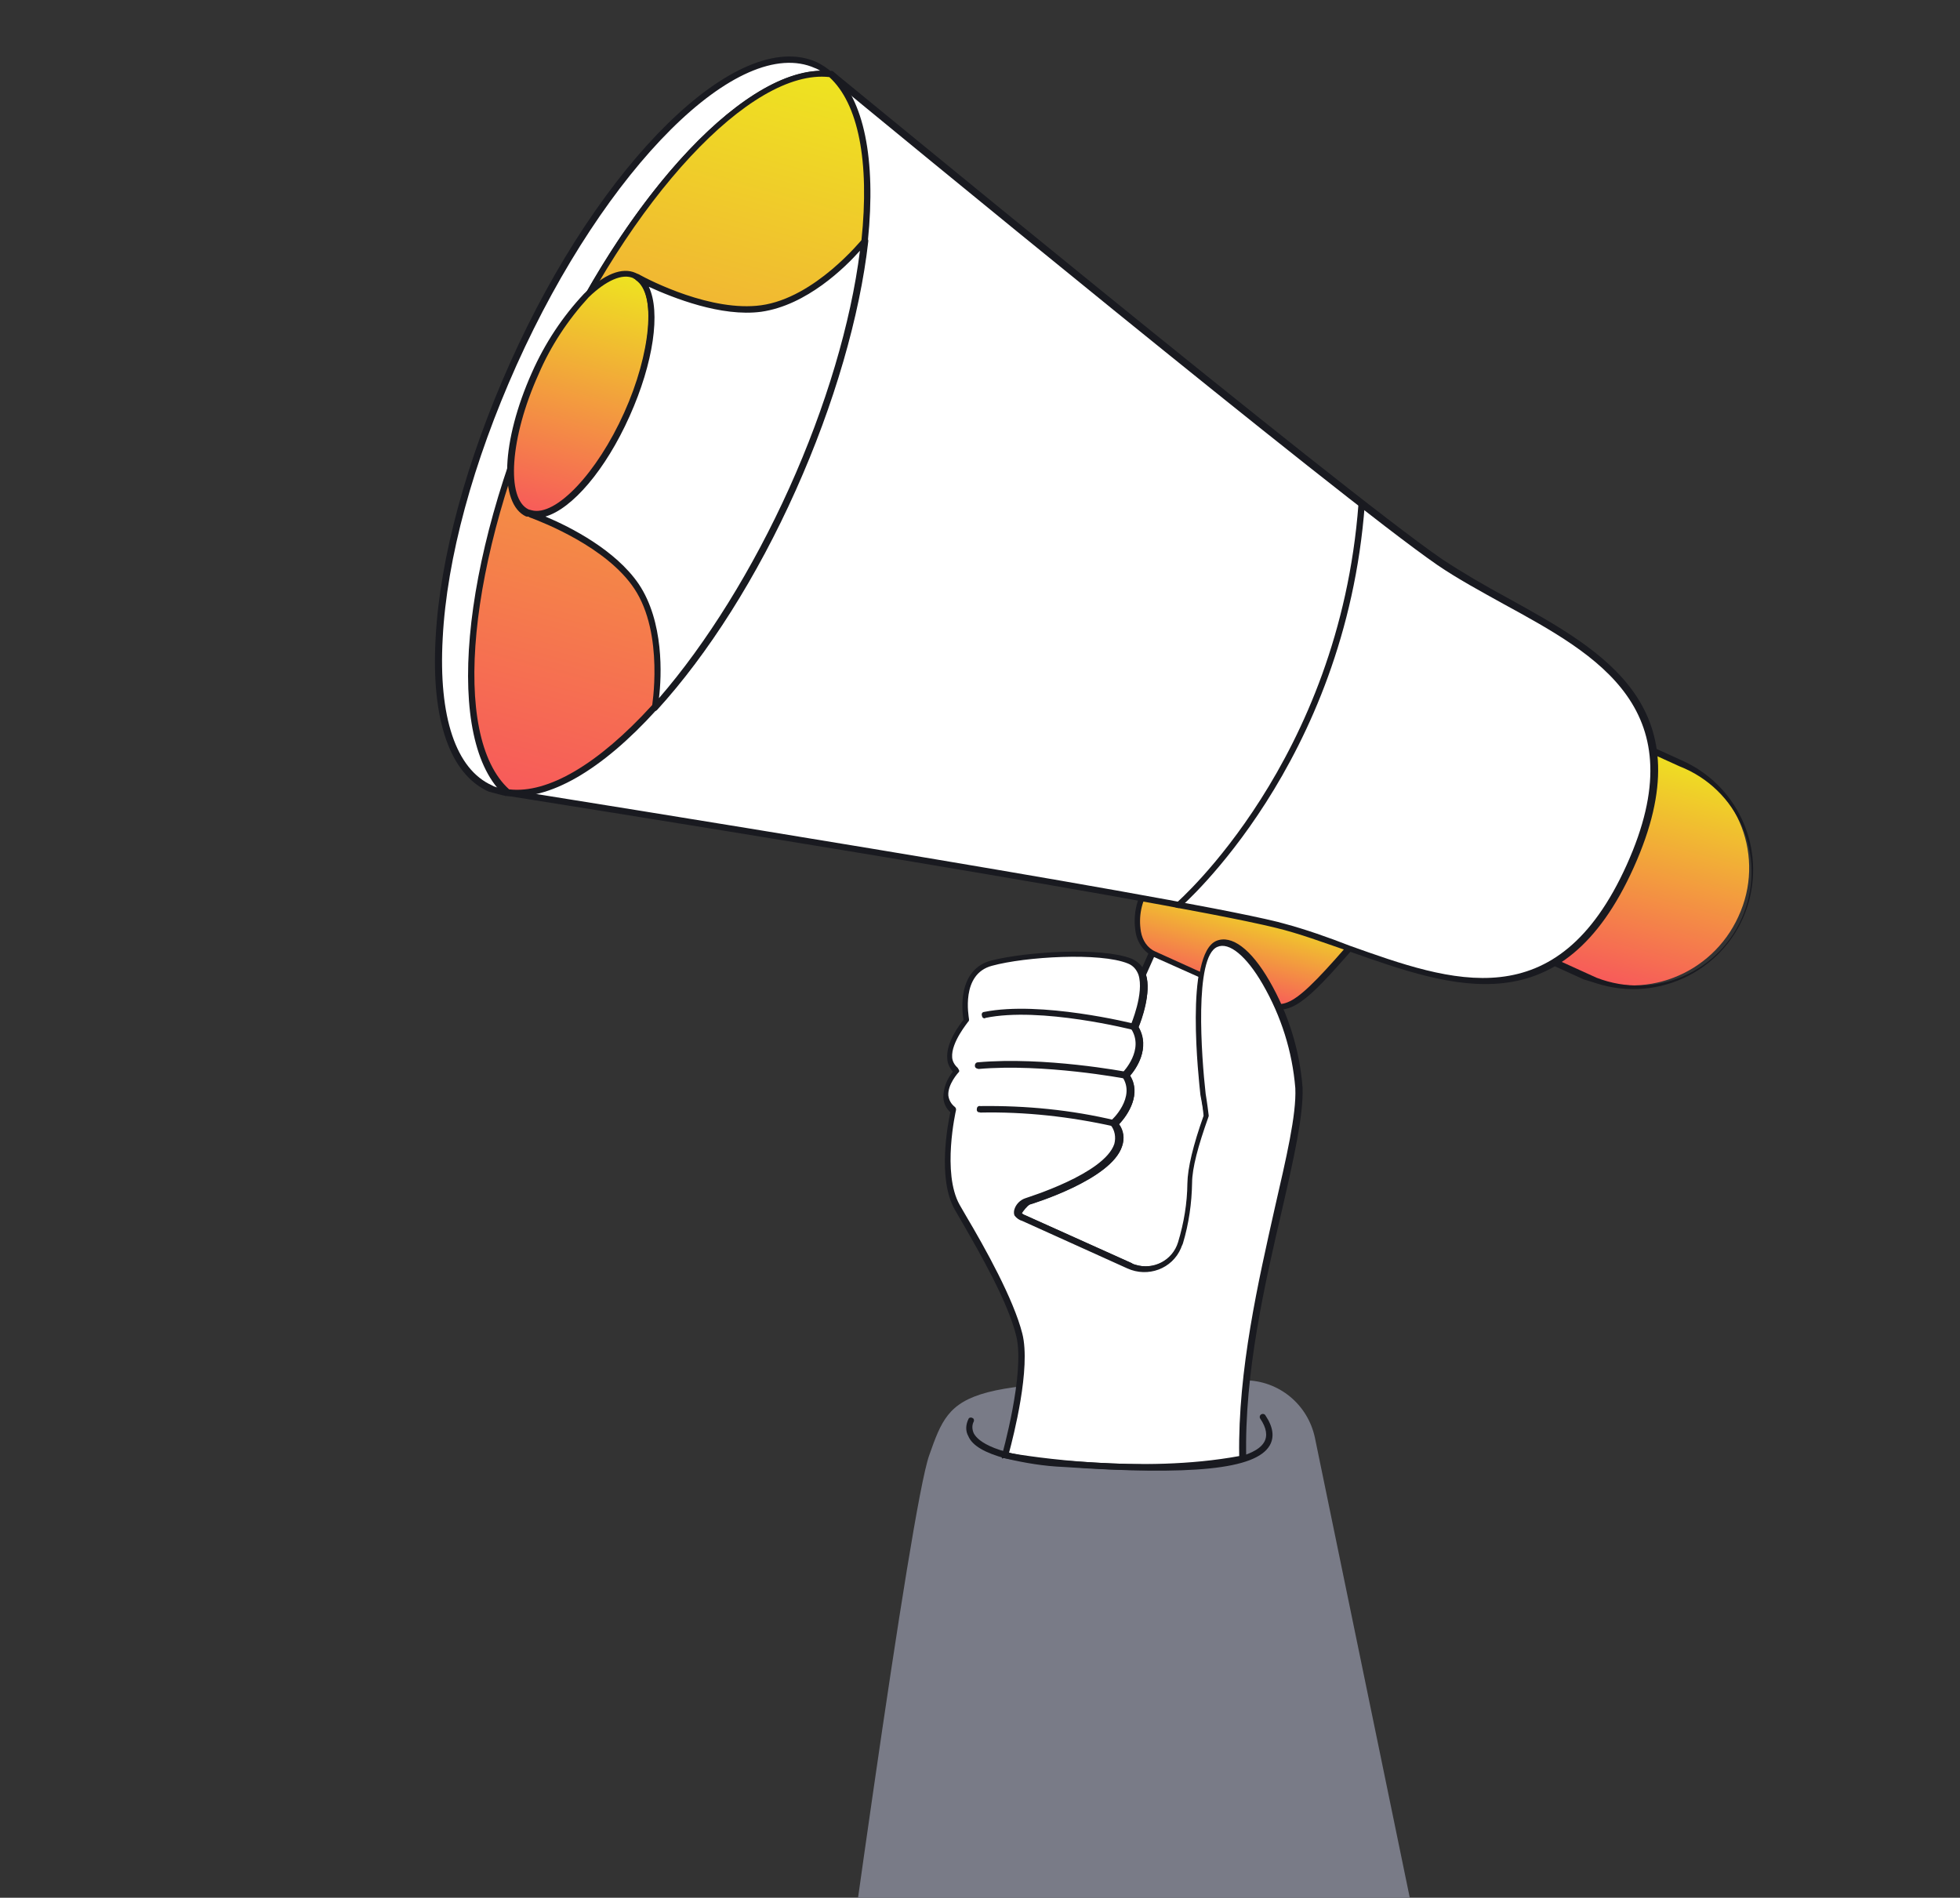<svg width="126" height="122" viewBox="0 0 126 122" fill="none" xmlns="http://www.w3.org/2000/svg">
<rect x="0" y="0" width="126" height="122" fill="#333333" stroke="none"/>
<path d="M84.53 92.429C84.072 90.278 82.207 88.745 80.017 88.737C61.492 88.697 61.27 89.216 59.733 93.562C58.521 97.003 54.023 129.849 51.747 146.989C51.238 150.742 53.904 154.228 57.657 154.737C58.575 154.859 59.507 154.778 60.393 154.56L89.125 146.619C92.612 145.65 94.794 142.139 94.049 138.588L84.53 92.429Z" fill="#797B87"/>
<path d="M65.362 78.108L65.544 78.198L65.804 78.309L72.636 81.381C73.858 81.915 75.282 81.387 75.816 80.165C75.847 80.049 75.907 79.982 75.938 79.866C76.103 79.249 76.269 78.631 76.357 77.993C76.456 77.316 76.505 76.667 76.516 76.008C76.554 74.942 76.968 73.398 77.587 71.702C77.485 70.847 77.388 70.284 77.388 70.284C77.388 70.284 76.325 61.434 78.249 60.584C79.187 60.174 80.37 61.318 81.397 63.042C81.95 61.907 82.311 61.176 82.311 61.176L75.181 58.604L73.418 62.558C73.861 63.836 72.924 65.943 72.924 65.943C73.888 67.442 72.349 69.016 72.349 69.016C73.362 70.487 71.599 72.125 71.599 72.125C73.637 74.864 65.999 77.12 65.999 77.12C65.741 77.465 65.532 77.781 65.362 78.108Z" fill="white"/>
<path d="M72.922 81.705C74.273 82.067 75.721 81.297 76.121 79.956C76.501 78.692 76.688 77.377 76.71 76.059C76.716 75.109 77.099 73.681 77.76 71.831C77.771 71.792 77.781 71.753 77.781 71.753C77.679 70.899 77.582 70.335 77.582 70.335C77.312 67.945 76.838 61.529 78.332 60.895C79.084 60.559 80.203 61.48 81.249 63.291C81.277 63.339 81.344 63.399 81.431 63.381C81.519 63.363 81.568 63.335 81.627 63.268C82.179 62.133 82.53 61.441 82.53 61.441C82.541 61.403 82.561 61.325 82.533 61.276C82.505 61.227 82.477 61.178 82.399 61.158L75.269 58.585C75.153 58.554 75.055 58.611 74.996 58.678L73.233 62.632C73.222 62.671 73.202 62.748 73.23 62.797C73.617 63.976 72.74 66.017 72.729 66.055C72.709 66.133 72.698 66.171 72.755 66.269C73.634 67.622 72.262 69.033 72.203 69.1C72.144 69.167 72.113 69.283 72.18 69.342C73.107 70.667 71.502 72.181 71.463 72.171C71.404 72.237 71.373 72.353 71.429 72.451C71.715 72.776 71.794 73.252 71.68 73.677C71.037 75.615 66.038 77.13 65.989 77.158L65.94 77.187C65.587 77.423 65.329 77.768 65.177 78.182C65.146 78.298 65.164 78.385 65.28 78.416L65.501 78.517L65.761 78.628L72.553 81.689C72.651 81.633 72.806 81.674 72.922 81.705ZM77.374 71.727C76.703 73.616 76.348 75.093 76.332 76.082C76.32 77.361 76.105 78.627 75.735 79.853C75.376 81.039 74.134 81.658 72.987 81.309C72.909 81.288 72.793 81.257 72.727 81.198L65.674 78.025C65.813 77.815 66.001 77.575 66.208 77.424C66.705 77.267 71.451 75.767 72.136 73.675C72.309 73.183 72.24 72.668 71.937 72.256C72.568 71.598 73.376 70.283 72.648 69.137C73.004 68.736 73.987 67.385 73.195 66.015C73.358 65.562 74.027 63.838 73.678 62.669L75.341 58.935L82.046 61.394C81.897 61.644 81.695 62.086 81.365 62.701C80.242 60.869 79.054 60.054 78.155 60.476C76.143 61.343 77.073 69.454 77.165 70.347C77.155 70.386 77.301 70.921 77.374 71.727Z" fill="#191A20"/>
<path d="M87.63 59.869C83.111 65.154 82.684 65.205 80.654 64.289L74.188 61.398C73.601 61.116 73.203 60.596 73.126 59.955C72.94 58.953 73.17 57.939 73.737 57.057C75.006 55.411 87.63 59.869 87.63 59.869Z" fill="url(#paint0_linear_4507_5655)"/>
<path d="M81.54 64.817C83.2 65.262 84.177 64.241 87.835 60.008C87.895 59.941 87.905 59.903 87.887 59.815C87.859 59.766 87.831 59.717 87.764 59.658C86.444 59.18 74.936 55.187 73.647 56.91C73.04 57.782 72.828 58.883 73.004 59.924C73.109 60.614 73.564 61.232 74.189 61.524L80.655 64.415C80.894 64.603 81.193 64.724 81.54 64.817ZM87.302 59.99C82.912 65.102 82.624 64.942 80.777 64.116L74.282 61.176C73.763 60.954 73.442 60.454 73.344 59.891C73.186 58.938 73.367 57.952 73.914 57.147C74.737 56.085 82.426 58.269 87.302 59.99Z" fill="#191A20"/>
<path d="M108.032 49.034L104.934 47.624C101.864 46.264 98.313 47.629 96.924 50.65L95.727 53.267C94.366 56.336 95.731 59.888 98.752 61.276L101.85 62.686C105.612 64.397 110.042 62.688 111.753 58.926C113.513 55.136 111.804 50.706 108.032 49.034Z" fill="url(#paint1_linear_4507_5655)"/>
<path d="M103.002 63.326C107.094 64.422 111.342 62.002 112.439 57.911C113.421 54.243 111.585 50.441 108.15 48.9L105.052 47.491C101.916 46.071 98.189 47.472 96.759 50.648L95.6 53.275C94.18 56.411 95.582 60.138 98.718 61.557L101.816 62.967C102.202 63.07 102.578 63.212 103.002 63.326ZM103.966 47.531C104.275 47.614 104.573 47.735 104.872 47.856L107.97 49.266C111.716 50.725 113.565 54.944 112.095 58.729C110.636 62.475 106.417 64.324 102.632 62.855C102.411 62.754 102.19 62.653 101.968 62.553L98.871 61.143C95.917 59.814 94.608 56.36 95.927 53.445L97.086 50.818C98.332 48.173 101.225 46.797 103.966 47.531Z" fill="#191A20"/>
<path d="M42.038 27.421L32.626 50.965C32.626 50.965 74.231 57.52 82.031 59.445C89.832 61.37 99.13 68.205 104.808 55.66C110.459 43.065 99.186 40.665 92.544 36.113C85.903 31.561 53.403 4.772 53.403 4.772L42.038 27.421Z" fill="white"/>
<path d="M32.574 51.158C33.009 51.233 74.294 57.744 82.017 59.648C83.533 60.013 85.074 60.592 86.703 61.152C93.43 63.534 100.416 66.026 105.029 55.76C109.642 45.494 103.197 41.905 96.925 38.446C95.407 37.625 93.977 36.787 92.711 35.951C86.175 31.469 53.914 4.868 53.569 4.61C53.541 4.561 53.464 4.541 53.415 4.569C53.366 4.597 53.317 4.625 53.268 4.654L41.904 27.302C41.904 27.302 41.904 27.302 41.893 27.341L32.481 50.885C32.461 50.962 32.45 51.001 32.479 51.05C32.458 51.127 32.535 51.148 32.574 51.158ZM82.545 59.376L82.121 59.262C74.706 57.441 36.448 51.368 32.919 50.795L42.22 27.511L53.474 5.122C56.218 7.389 86.118 31.991 92.404 36.324C93.698 37.209 95.216 38.029 96.657 38.829C102.757 42.16 109.067 45.63 104.576 55.597C100.085 65.565 93.33 63.135 86.758 60.794C85.409 60.267 83.935 59.748 82.545 59.376Z" fill="#191A20"/>
<path d="M32.992 23.343C27.23 36.198 26.569 48.392 31.515 50.627C31.89 50.769 32.276 50.873 32.634 50.927C28.774 47.576 29.722 36.162 35.099 24.28C40.475 12.398 48.332 4.077 53.41 4.734C53.104 4.487 52.788 4.278 52.423 4.097C47.467 1.901 38.742 10.527 32.992 23.343Z" fill="white"/>
<path d="M32.061 51.062C32.254 51.114 32.447 51.166 32.612 51.169C32.689 51.189 32.787 51.133 32.808 51.056C32.829 50.978 32.811 50.891 32.744 50.831C28.922 47.49 29.986 36.108 35.273 24.409C40.559 12.709 48.338 4.367 53.378 5.014C53.455 5.035 53.553 4.979 53.574 4.901C53.595 4.824 53.577 4.737 53.51 4.677C53.214 4.391 52.859 4.172 52.494 3.991C47.433 1.725 38.572 10.398 32.79 23.33C29.999 29.574 28.275 35.856 28.003 41.038C27.711 46.297 28.933 49.769 31.405 50.886C31.637 50.949 31.83 51 32.061 51.062ZM52.756 4.558C47.558 4.655 40.013 12.894 34.946 24.238C29.879 35.583 28.684 46.682 32.049 50.645C31.895 50.604 31.74 50.562 31.635 50.493C29.306 49.455 28.18 46.092 28.459 41.036C28.72 35.893 30.424 29.688 33.204 23.482C38.934 10.743 47.512 2.201 52.39 4.377C52.468 4.398 52.612 4.478 52.756 4.558Z" fill="#191A20"/>
<path d="M35.09 24.319C29.742 36.25 28.765 47.615 32.625 50.966C35.266 51.301 38.675 49.236 42.083 45.473C45.243 42.017 48.369 37.145 50.937 31.42C53.505 25.695 55.083 20.119 55.587 15.454C56.108 10.422 55.428 6.475 53.402 4.773C48.323 4.116 40.477 12.399 35.09 24.319Z" fill="url(#paint2_linear_4507_5655)"/>
<path d="M32.576 51.159C35.255 51.505 38.681 49.526 42.208 45.631C45.487 42.041 48.644 37.053 51.122 31.511C53.589 26.007 55.246 20.286 55.782 15.506L55.793 15.467C56.327 10.232 55.538 6.38 53.571 4.611C53.533 4.601 53.494 4.591 53.455 4.58C48.212 3.92 40.286 12.347 34.899 24.267C29.561 36.16 28.533 47.717 32.488 51.177C32.527 51.187 32.576 51.159 32.576 51.159ZM55.376 15.48C54.84 20.26 53.203 25.904 50.756 31.33C48.299 36.795 45.142 41.783 41.912 45.344C38.455 49.135 35.215 51.039 32.728 50.745C28.966 47.337 30.048 36.042 35.285 24.371C40.522 12.7 48.291 4.397 53.313 4.956C55.175 6.655 55.917 10.37 55.376 15.48Z" fill="#191A20"/>
<path d="M34.386 24.005C32.512 28.22 32.271 32.209 33.886 32.973L34.08 33.025C35.739 33.47 38.423 30.713 40.255 26.653C42.088 22.593 42.337 18.729 40.928 17.814L40.745 17.723C39.168 16.97 36.299 19.801 34.386 24.005Z" fill="url(#paint3_linear_4507_5655)"/>
<path d="M34.028 33.219C35.843 33.706 38.575 30.921 40.477 26.755C42.341 22.579 42.6 18.677 41.057 17.643L40.874 17.552C39.989 17.15 38.827 17.625 37.536 18.892C36.144 20.381 35.03 22.069 34.194 23.954C32.229 28.352 32.055 32.401 33.825 33.206L34.028 33.219ZM40.704 17.879C40.771 17.938 40.809 17.949 40.886 17.969C42.191 18.815 41.854 22.697 40.122 26.536C38.38 30.413 35.725 33.219 34.181 32.805L33.987 32.753C32.516 32.069 32.786 28.128 34.618 24.068C35.395 22.249 36.51 20.562 37.852 19.101C38.966 18.034 40.001 17.567 40.704 17.879Z" fill="#191A20"/>
<path d="M34.122 33.037C35.067 33.372 39.101 34.991 40.908 37.668C42.951 40.698 42.075 45.511 42.075 45.511C45.235 42.055 48.361 37.183 50.93 31.458C53.498 25.733 55.075 20.156 55.58 15.492C55.58 15.492 52.558 19.358 48.915 19.83C45.738 20.261 41.835 18.305 40.97 17.825C42.408 18.79 42.12 22.643 40.298 26.665C38.476 30.686 35.782 33.481 34.122 33.037Z" fill="white"/>
<path d="M42.018 45.704C42.095 45.724 42.183 45.706 42.242 45.64C45.521 42.05 48.678 37.062 51.156 31.52C53.624 26.016 55.281 20.295 55.817 15.515C55.837 15.438 55.781 15.34 55.704 15.319C55.626 15.299 55.5 15.306 55.441 15.373C55.392 15.401 52.401 19.151 48.923 19.626C45.745 20.057 41.814 18.052 41.094 17.652C40.988 17.583 40.891 17.639 40.821 17.745C40.751 17.85 40.808 17.948 40.875 18.007C42.207 18.902 41.881 22.745 40.138 26.623C38.396 30.5 35.741 33.306 34.197 32.892C34.081 32.861 33.983 32.917 33.952 33.033C33.921 33.149 33.978 33.247 34.093 33.278C34.883 33.572 39.006 35.173 40.774 37.84C42.721 40.762 41.905 45.508 41.895 45.547C41.895 45.547 41.913 45.634 42.018 45.704ZM55.283 16.117C54.701 20.76 53.088 26.162 50.742 31.367C48.395 36.572 45.416 41.36 42.361 44.886C42.541 43.444 42.686 39.966 41.06 37.544C39.574 35.367 36.701 33.894 35.064 33.207C36.769 32.712 38.924 30.228 40.475 26.755C42.016 23.32 42.479 20.051 41.711 18.438C43.26 19.143 46.36 20.387 48.935 20.043C51.86 19.627 54.334 17.187 55.283 16.117Z" fill="#191A20"/>
<path d="M61.489 68.794C61.489 68.794 60.087 70.322 61.272 71.301C61.272 71.301 60.302 75.385 61.517 77.49C62.722 79.634 64.939 83.248 65.518 85.72C66.097 88.192 64.593 93.499 64.593 93.499C64.593 93.499 72.777 95.071 79.886 93.708C79.666 84.339 83.648 74.111 83.517 69.814C83.334 67.407 82.626 65.107 81.439 63.051C80.422 61.289 79.19 60.173 78.291 60.594C76.367 61.444 77.43 70.293 77.43 70.293C77.43 70.293 77.566 70.868 77.629 71.712C77.01 73.408 76.596 74.952 76.558 76.018C76.547 76.677 76.487 77.364 76.399 78.002C76.311 78.641 76.145 79.258 75.98 79.876C75.6 81.139 74.24 81.892 72.986 81.474C72.871 81.443 72.793 81.422 72.688 81.352L65.857 78.281C65.857 78.281 65.355 78.146 65.487 77.809C65.569 77.5 65.796 77.271 66.108 77.189C66.108 77.189 73.707 74.923 71.708 72.194C71.708 72.194 73.471 70.556 72.458 69.085C72.458 69.085 73.997 67.511 73.033 66.012C73.033 66.012 73.97 63.905 73.526 62.627C73.427 62.228 73.131 61.942 72.765 61.761C70.936 61.023 66.142 61.311 63.884 61.864C61.654 62.466 62.242 65.52 62.242 65.52C62.242 65.52 60.236 67.755 61.489 68.794Z" fill="white"/>
<path d="M64.567 93.74C64.644 93.761 72.878 95.305 79.938 93.97C80.026 93.952 80.096 93.847 80.116 93.769C79.976 88.27 81.335 82.428 82.421 77.754C83.174 74.481 83.803 71.67 83.736 69.915C83.553 67.507 82.817 65.159 81.602 63.054C80.415 60.998 79.171 60.085 78.194 60.486C76.183 61.353 77.113 69.464 77.204 70.357C77.194 70.396 77.302 70.921 77.414 71.737C76.742 73.626 76.388 75.103 76.371 76.092C76.359 77.371 76.144 78.638 75.775 79.863C75.415 81.049 74.174 81.668 73.026 81.319C72.949 81.298 72.833 81.267 72.766 81.208L65.935 78.136C65.819 78.105 65.752 78.046 65.685 77.987C65.685 77.987 65.685 77.987 65.695 77.948C65.758 77.717 65.936 77.516 66.159 77.452C66.384 77.388 71.431 75.844 72.126 73.713C72.299 73.222 72.23 72.707 71.927 72.295C72.559 71.636 73.366 70.322 72.639 69.175C72.995 68.774 73.977 67.424 73.186 66.053C73.387 65.611 74.038 63.799 73.651 62.62C73.522 62.172 73.198 61.837 72.756 61.635C70.811 60.866 65.968 61.182 63.748 61.745C61.528 62.309 61.842 65 61.939 65.564C61.691 65.87 60.799 67.037 60.898 68.057C60.903 68.348 61.034 68.631 61.253 68.897C60.876 69.375 60.644 69.933 60.643 70.554C60.666 70.932 60.825 71.264 61.093 71.502C60.945 72.207 60.246 75.743 61.366 77.74L61.761 78.425C62.977 80.53 64.813 83.711 65.338 85.921C65.899 88.305 64.415 93.534 64.395 93.612C64.384 93.65 64.402 93.738 64.431 93.787C64.451 93.71 64.48 93.758 64.567 93.74ZM79.663 93.607C73.352 94.77 66.168 93.632 64.864 93.406C65.143 92.364 66.283 87.953 65.72 85.733C65.156 83.513 63.34 80.254 62.086 78.139L61.69 77.454C60.542 75.409 61.443 71.43 61.453 71.391C61.474 71.314 61.456 71.227 61.389 71.167C61.15 70.979 61.008 70.734 60.965 70.433C60.909 69.715 61.611 68.951 61.611 68.951C61.66 68.923 61.68 68.846 61.652 68.797C61.624 68.748 61.595 68.699 61.567 68.65C61.367 68.472 61.225 68.227 61.21 67.975C61.139 67.004 62.227 65.724 62.237 65.685C62.286 65.657 62.307 65.579 62.289 65.492C62.282 65.366 61.736 62.613 63.781 62.085C65.924 61.501 70.718 61.213 72.508 61.941C72.846 62.073 73.064 62.338 73.185 62.66C73.572 63.84 72.694 65.88 72.684 65.919C72.663 65.996 72.653 66.035 72.709 66.132C73.588 67.485 72.217 68.897 72.158 68.964C72.098 69.031 72.067 69.146 72.134 69.206C73.062 70.53 71.456 72.044 71.418 72.034C71.358 72.101 71.327 72.217 71.384 72.314C71.669 72.639 71.749 73.116 71.635 73.54C70.991 75.478 65.993 76.993 65.944 77.022C65.583 77.132 65.297 77.428 65.204 77.775C65.173 77.891 65.17 78.056 65.227 78.154C65.35 78.311 65.522 78.44 65.716 78.491L72.469 81.542C73.797 82.146 75.358 81.572 75.923 80.234C75.954 80.118 76.024 80.012 76.045 79.935C76.425 78.671 76.612 77.356 76.634 76.038C76.64 75.088 77.023 73.66 77.684 71.81C77.694 71.771 77.705 71.733 77.705 71.733C77.603 70.878 77.506 70.314 77.506 70.314C77.236 67.924 76.762 61.509 78.256 60.875C79.008 60.538 80.127 61.459 81.172 63.27C82.359 65.325 83.077 67.587 83.27 69.955C83.348 71.672 82.68 74.472 81.948 77.669C80.91 82.314 79.572 88.079 79.663 93.607Z" fill="#191A20"/>
<path d="M63.303 65.266C66.941 64.503 72.945 66.029 72.945 66.029L63.303 65.266Z" fill="white"/>
<path d="M63.248 65.46C63.287 65.47 63.326 65.48 63.336 65.442C66.887 64.697 72.814 66.202 72.891 66.223C73.007 66.254 73.105 66.198 73.136 66.082C73.167 65.966 73.11 65.868 72.995 65.837C72.763 65.775 66.903 64.329 63.275 65.053C63.148 65.061 63.079 65.166 63.125 65.302C63.143 65.39 63.171 65.439 63.248 65.46Z" fill="#191A20"/>
<path d="M72.367 69.103C72.367 69.103 67.129 68.114 62.858 68.459L72.367 69.103Z" fill="white"/>
<path d="M62.833 68.701C62.871 68.711 62.871 68.711 62.91 68.722C67.104 68.356 72.303 69.335 72.342 69.346C72.457 69.377 72.566 69.281 72.597 69.166C72.628 69.05 72.533 68.942 72.417 68.911C72.378 68.9 67.141 67.911 62.859 68.294C62.733 68.302 62.663 68.407 62.671 68.533C62.689 68.621 62.717 68.67 62.833 68.701Z" fill="#191A20"/>
<path d="M71.648 72.26C68.81 71.582 65.916 71.262 63.036 71.359L71.648 72.26Z" fill="white"/>
<path d="M62.951 71.503C62.989 71.513 62.989 71.513 63.028 71.524C65.898 71.465 68.791 71.785 71.602 72.414C71.718 72.445 71.816 72.389 71.847 72.273C71.878 72.157 71.821 72.059 71.705 72.028C68.867 71.35 65.963 71.069 63.016 71.107C62.9 71.076 62.791 71.171 62.799 71.297C62.768 71.413 62.863 71.521 62.951 71.503Z" fill="#191A20"/>
<path d="M75.697 58.368C75.774 58.389 75.823 58.361 75.872 58.332C75.98 58.237 86.497 49.098 87.737 32.425C87.73 32.299 87.674 32.201 87.547 32.209C87.421 32.216 87.323 32.273 87.331 32.399C86.093 48.907 75.723 57.961 75.615 58.056C75.517 58.113 75.525 58.239 75.581 58.337C75.62 58.347 75.659 58.358 75.697 58.368Z" fill="#191A20"/>
<path d="M64.642 93.76C65.888 94.053 67.116 94.258 68.385 94.308C76.635 94.864 80.713 94.467 81.621 92.931C81.931 92.394 81.855 91.752 81.353 90.998C81.297 90.9 81.181 90.869 81.083 90.925C80.985 90.982 80.954 91.097 81.011 91.195C81.427 91.803 81.496 92.318 81.266 92.712C80.108 94.719 71.297 94.095 68.411 93.901C63.986 93.585 62.867 92.664 62.595 92.136C62.493 91.902 62.477 91.649 62.578 91.428C62.648 91.323 62.602 91.186 62.524 91.165C62.419 91.096 62.282 91.142 62.262 91.219C62.081 91.585 62.055 91.991 62.253 92.334C62.504 92.939 63.33 93.409 64.642 93.76Z" fill="#191A20"/>
<defs>
<linearGradient id="paint0_linear_4507_5655" x1="80.769" y1="57.74" x2="79.095" y2="63.986" gradientUnits="userSpaceOnUse">
<stop stop-color="#EEE420"/>
<stop offset="1" stop-color="#F75A5A"/>
</linearGradient>
<linearGradient id="paint1_linear_4507_5655" x1="105.975" y1="47.826" x2="101.958" y2="62.82" gradientUnits="userSpaceOnUse">
<stop stop-color="#EEE420"/>
<stop offset="1" stop-color="#F75A5A"/>
</linearGradient>
<linearGradient id="paint2_linear_4507_5655" x1="49.49" y1="3.725" x2="36.55" y2="52.018" gradientUnits="userSpaceOnUse">
<stop stop-color="#EEE420"/>
<stop offset="1" stop-color="#F75A5A"/>
</linearGradient>
<linearGradient id="paint3_linear_4507_5655" x1="39.461" y1="17.358" x2="35.184" y2="33.321" gradientUnits="userSpaceOnUse">
<stop stop-color="#EEE420"/>
<stop offset="1" stop-color="#F75A5A"/>
</linearGradient>
</defs>
</svg>
